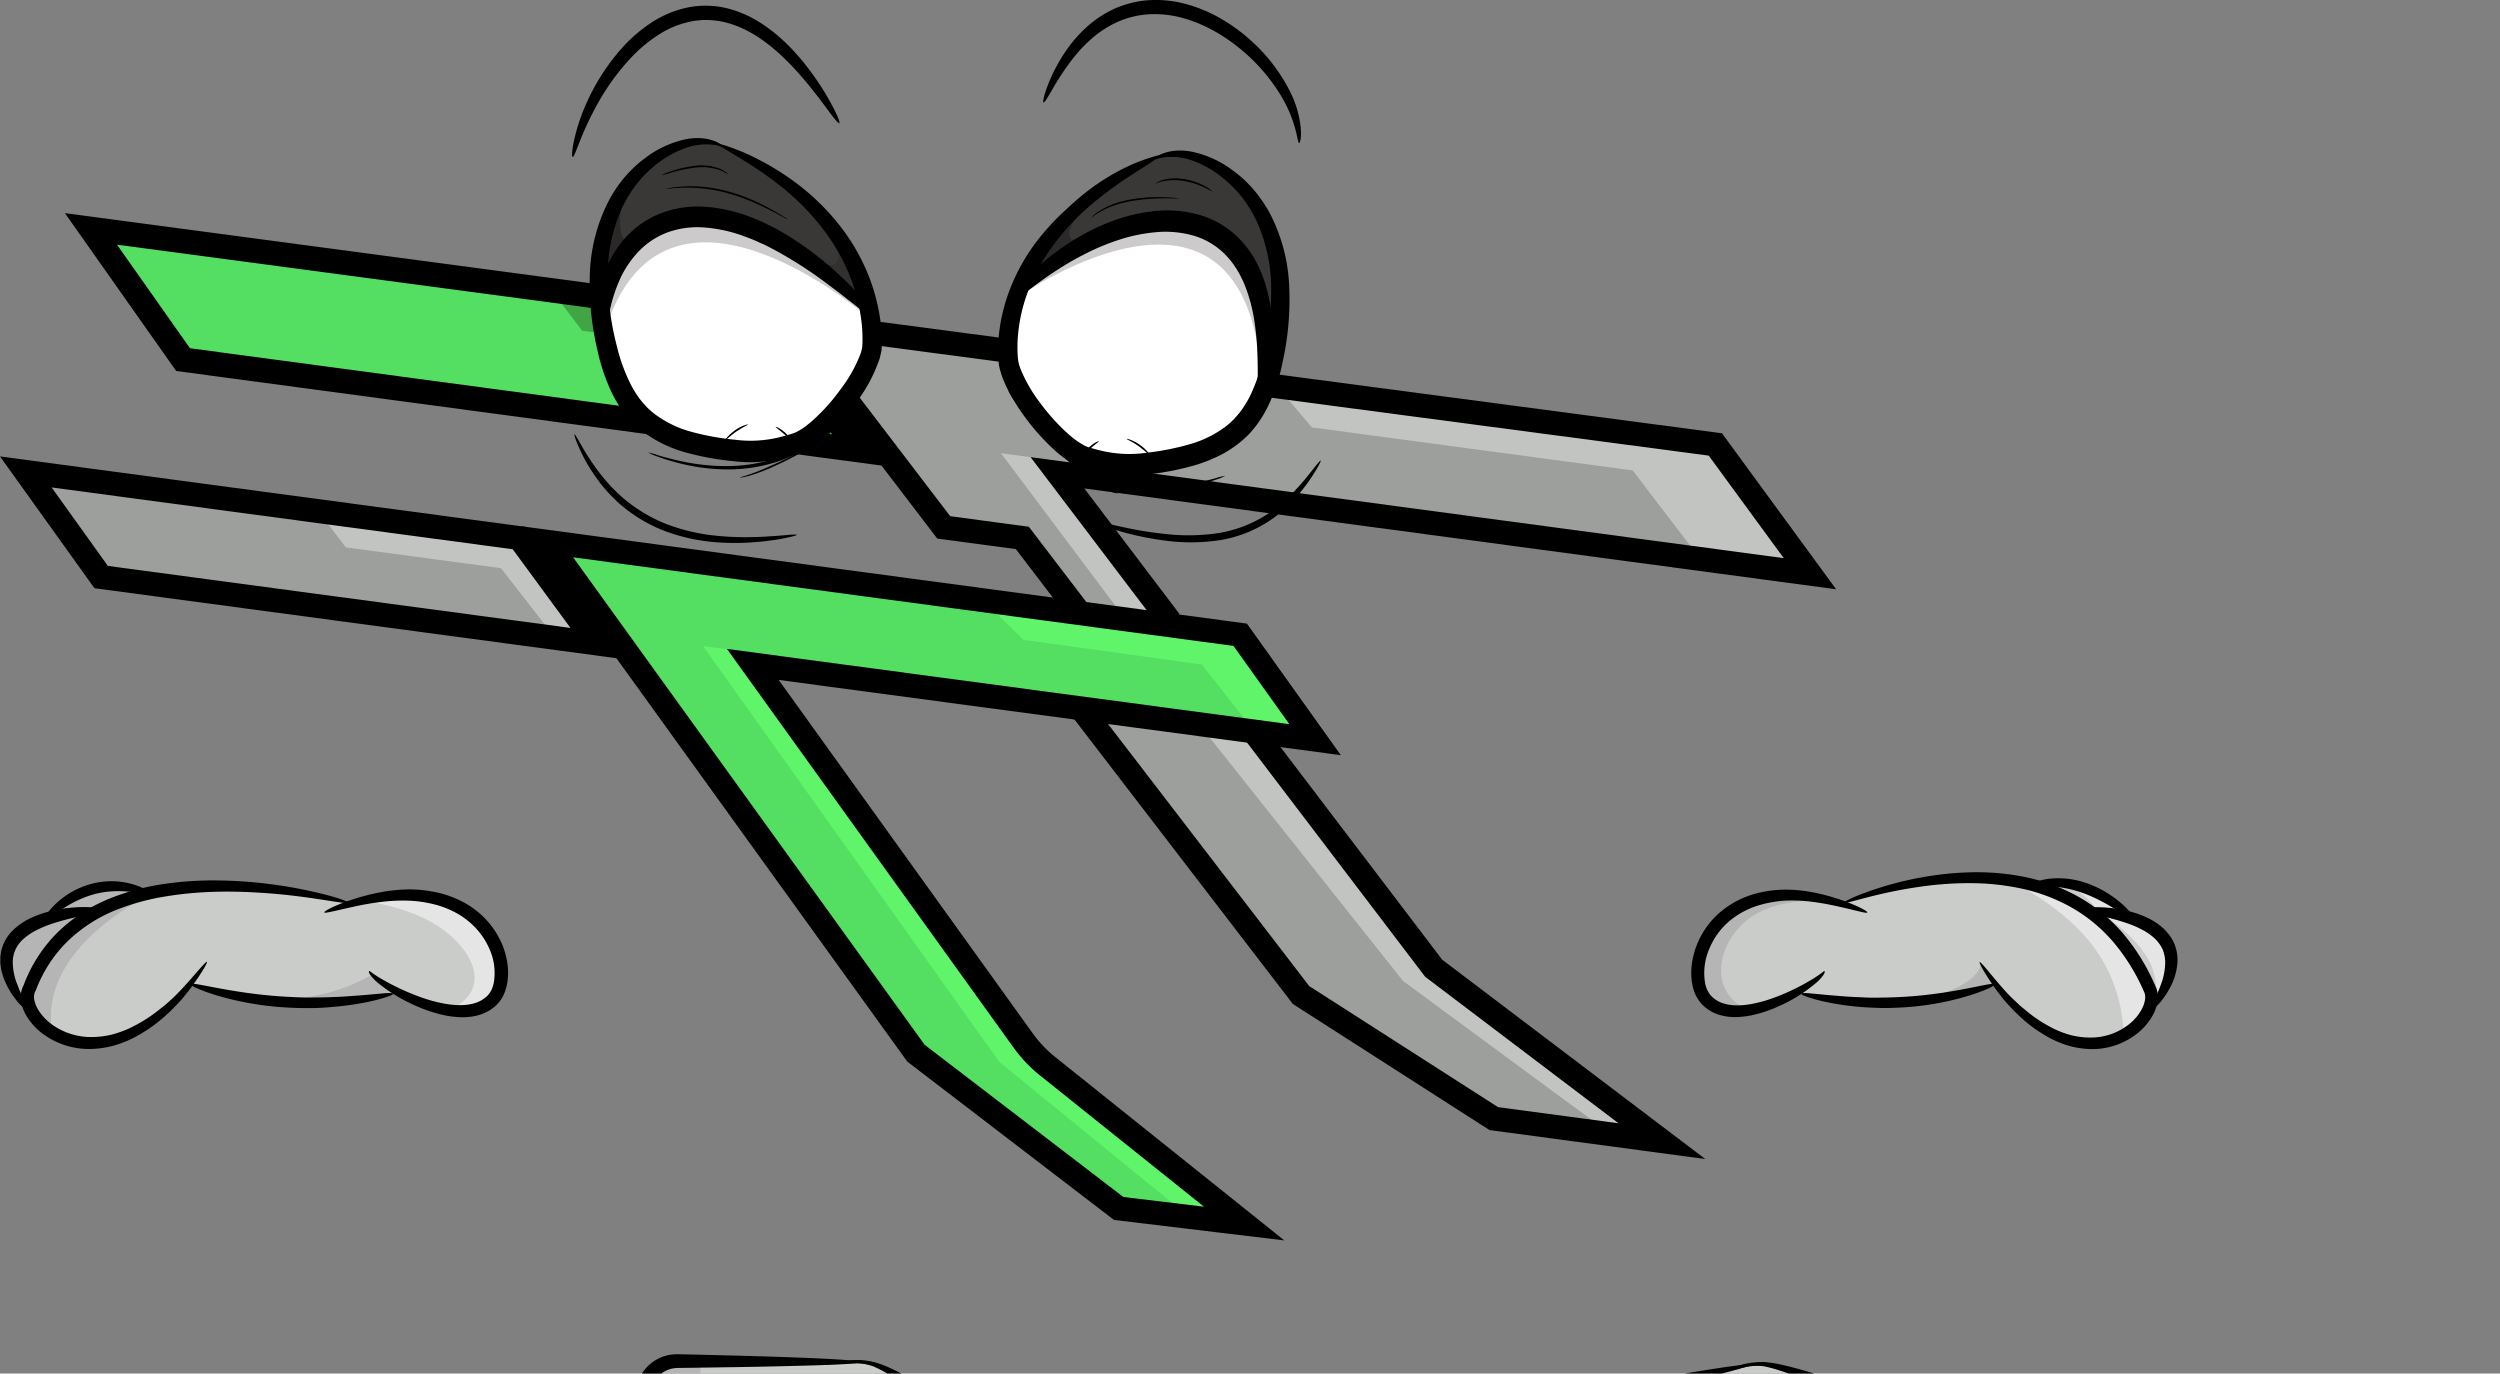 <svg
  xmlns="http://www.w3.org/2000/svg"
  viewBox="0 0 1046.25 574.83"
>
          <rect x="0" y="0" width="1046.25" height="574.83" fill="#808080" stroke="none"/>
          <defs>
            <style>
              #noga-desna {
                animation: mahanje-noge 1s alternate infinite;
                transform-origin: 50% 50%;
              }

              @keyframes mahanje-noge {
                0% {
                  transform: rotate(8deg);
                }

                100% {
                  transform: rotate(-6deg);
                }
              }

              #noga-leva {
                animation: mahanje-noge2 1s alternate infinite;
                transform-origin: 50% 50%;
              }

              @keyframes mahanje-noge2 {
                0% {
                  transform: rotate(-8deg);
                }

                100% {
                  transform: rotate(15deg);
                }
              }

              .cls-1 {
                fill: #caccca;
              }
              .cls-2 {
                fill: #b5b5b5;
              }
              .cls-3 {
                fill: #e5e5e5;
              }
              .cls-4 {
                fill: #9c9f9c;
              }
              .cls-5 {
                fill: #54de62;
              }
              .cls-6 {
                fill: #c2c4c2;
              }
              .cls-7 {
                fill: #60f46a;
              }
              .cls-8 {
                fill: #42a545;
              }
              .cls-10,
              .cls-12,
              .cls-17,
              .cls-9 {
                fill: none;
                stroke-miterlimit: 10;
              }
              .cls-10,
              .cls-9 {
                stroke: #000;
              }
              .cls-9 {
                stroke-width: 10px;
              }
              .cls-10 {
                stroke-width: 10.21px;
              }
              .cls-11 {
                fill: #fff;
              }
              .cls-12 {
                stroke: #fff;
                stroke-width: 3px;
              }
              .cls-13 {
                fill: #3a3737;
              }
              .cls-14 {
                fill: #cccaca;
              }
              .cls-15 {
                fill: #333030;
              }
              .cls-16 {
                fill: #2b2828;
              }
              .cls-17 {
                stroke: #3a3737;
              }
              .cls-18 {
                fill: #2b2929;
              }
            </style>
          </defs>
          <g id="ruka_levo" data-name="ruka levo">
            <polygon
              class="cls-1"
              points="208.71 410.87 205.71 419.87 194.71 423.87 176.71 418.87 165.71 414.87 162.71 416.87 154.71 416.87 142.71 418.87 125.71 419.87 99.71 416.87 82.71 412.87 79.71 411.87 71.71 420.87 59.71 429.87 45.71 435.87 33.71 435.87 17.71 429.87 10.71 418.87 6.71 414.87 2.71 400.87 7.71 389.87 18.71 383.87 23.71 381.87 26.71 377.87 37.71 371.87 49.71 370.87 61.71 373.87 79.71 370.87 96.71 370.87 117.71 372.87 133.71 374.87 142.71 376.87 146.71 378.87 157.71 375.87 171.71 374.87 189.71 378.87 205.71 390.87 208.71 410.87"
            />
            <path
              class="cls-2"
              d="M304.55,547.81a74.28,74.28,0,0,1-40,10c-15-.65,29,1,29,1l14-2,7-1Z"
              transform="translate(-148.84 -139.94)"
            />
            <path
              class="cls-3"
              d="M301.58,517.16s17.6,1.74,31,10.65,22.5,25,6,34c1,1,15,0,15,0l6-12L355.18,535l-13.63-17.19-24-2.79Z"
              transform="translate(-148.84 -139.94)"
            />
            <polygon
              class="cls-2"
              points="56.71 374.87 43.71 380.87 22.7 382.64 27.71 376.87 40.71 370.87 52.71 370.87 56.71 374.87"
            />
            <path
              class="cls-2"
              d="M181.55,525.81s-21,24-22,29-8-7-8-7l2-16,14-6,14-4.07Z"
              transform="translate(-148.84 -139.94)"
            />
            <path
              class="cls-2"
              d="M205.55,517.81s-40,21-35,53c-.16-.11-10-12-10-12l4-12.28,9-14.72,9-6,16-9Z"
              transform="translate(-148.84 -139.94)"
            />
            <path
              d="M303.31,546.32c-.09,0-.12.19-.06.52a3.86,3.86,0,0,0,.61,1.2,20.48,20.48,0,0,0,3.43,3.48,68.47,68.47,0,0,0,15.14,9.16,62.37,62.37,0,0,0,11.73,4,39.64,39.64,0,0,0,7,.94,25.16,25.16,0,0,0,7.78-.79,17.82,17.82,0,0,0,7.55-4.18,14.52,14.52,0,0,0,2.84-3.8,19.08,19.08,0,0,0,1.55-4.32,25.49,25.49,0,0,0,.35-9,32.59,32.59,0,0,0-2.39-8.71A35.4,35.4,0,0,0,348.12,521a36.54,36.54,0,0,0-7.09-4.37,42.75,42.75,0,0,0-7.42-2.74,54.21,54.21,0,0,0-14.27-1.73,68.87,68.87,0,0,0-12.28,1.39,91.49,91.49,0,0,0-9.74,2.52c-2.81.88-5.19,1.77-7.1,2.56-3.84,1.59-5.81,2.81-5.67,3.16s2.36-.14,6.34-1.06c2-.47,4.41-1,7.23-1.61s6-1.18,9.59-1.63a72.41,72.41,0,0,1,11.58-.64,52.11,52.11,0,0,1,12.9,2,39.32,39.32,0,0,1,6.46,2.57,32,32,0,0,1,6,3.87,30.72,30.72,0,0,1,9,11.73,24.38,24.38,0,0,1,1.83,14.23,13.94,13.94,0,0,1-1,3.06,9.44,9.44,0,0,1-1.68,2.37,12.75,12.75,0,0,1-5.28,3.08c-4,1.21-8.44.92-12.45.25a64.91,64.91,0,0,1-11.13-3.1,98.91,98.91,0,0,1-15.38-7.26c-1.73-1-3-1.87-3.88-2.47-.43-.3-.71-.54-.93-.7S303.4,546.3,303.31,546.32Z"
              transform="translate(-148.84 -139.94)"
            />
            <path
              d="M294.85,517.81c.1-.37-3.22-1.71-9.44-3.36a190.11,190.11,0,0,0-26.81-4.9,184.41,184.41,0,0,0-18.86-1.15A142.36,142.36,0,0,0,218,509.81a99,99,0,0,0-23.48,6.26,67.06,67.06,0,0,0-22,14.5,61.3,61.3,0,0,0-13.85,21.83l.2-.42a10.76,10.76,0,0,0-1.2,7,17,17,0,0,0,2.13,5.89,26.22,26.22,0,0,0,7.78,8.31,32.55,32.55,0,0,0,19.72,5.74,40.16,40.16,0,0,0,9.34-1.45,46.43,46.43,0,0,0,8.15-3.22,62.51,62.51,0,0,0,12.66-8.67l2.5-2.28c.8-.76,1.53-1.54,2.26-2.28a55.66,55.66,0,0,0,3.91-4.34c2.29-2.82,4.08-5.33,5.49-7.41,2.81-4.17,4.08-6.61,3.81-6.8s-2.1,1.86-5.35,5.62c-1.64,1.87-3.64,4.17-6.07,6.72-1.21,1.28-2.53,2.58-4,3.9-.75.66-1.49,1.37-2.3,2l-2.51,2a63,63,0,0,1-12.21,7.58,44.27,44.27,0,0,1-7.47,2.65,36.1,36.1,0,0,1-8.24,1,28,28,0,0,1-16.6-5.19,21.33,21.33,0,0,1-6.1-6.67,11.81,11.81,0,0,1-1.43-4,5.36,5.36,0,0,1,.54-3.41l.12-.2.09-.23a56.94,56.94,0,0,1,12.68-19.83,63,63,0,0,1,20.17-13.37A97.63,97.63,0,0,1,218.78,515c14.63-2.38,28.19-2.13,39.47-1.42s20.42,2.12,26.71,3.08S294.74,518.19,294.85,517.81Z"
              transform="translate(-148.84 -139.94)"
            />
            <path
              d="M191.55,520.81c0-.77-4.09-1.53-10.74-1.17a58.33,58.33,0,0,0-11.63,1.83,42.53,42.53,0,0,0-6.73,2.34,28.21,28.21,0,0,0-6.76,4.15,18.46,18.46,0,0,0-5.18,6.55,11.25,11.25,0,0,0-.73,1.93l-.32,1c-.09.32-.12.66-.19,1-.1.66-.22,1.3-.28,1.94l0,1.89c0,.31,0,.62,0,.92l.12.89.26,1.72c.24,1.11.59,2.13.87,3.14a31.06,31.06,0,0,0,2.41,5.13c.44.73.8,1.45,1.26,2.07l1.27,1.73c.4.53.76,1,1.14,1.46s.75.79,1.08,1.13c1.33,1.33,2.2,1.94,2.51,1.71s.05-1.28-.69-2.94c-.18-.42-.39-.87-.63-1.36s-.44-1.05-.7-1.62l-.83-1.83c-.31-.64-.52-1.36-.81-2.07a25.17,25.17,0,0,1-2.07-10.07l.09-1.37c.07-.45.19-.89.28-1.34,0-.22.08-.46.15-.67l.26-.65a6.91,6.91,0,0,1,.54-1.29,14.08,14.08,0,0,1,3.81-4.62,25.18,25.18,0,0,1,5.49-3.46,46,46,0,0,1,5.87-2.38,98.88,98.88,0,0,1,10.67-2.85C187.58,522.26,191.55,521.6,191.55,520.81Z"
              transform="translate(-148.84 -139.94)"
            />
            <path
              d="M313.46,555.81c-.07-.3-1.31-.36-3.48-.21l-9.14.81c-3.85.29-8.42.69-13.5.83-2.54.13-5.2.11-8,.16s-5.62-.06-8.54-.23c-23.45-.95-41.89-6.69-42.29-5.36-.18.55,4.21,2.68,11.76,4.92a129,129,0,0,0,30.32,4.94c3,.17,5.95.14,8.78.14s5.58-.18,8.17-.43a126.25,126.25,0,0,0,13.7-1.82,79.59,79.59,0,0,0,9-2.24C312.4,556.63,313.52,556.11,313.46,555.81Z"
              transform="translate(-148.84 -139.94)"
            />
            <path
              d="M211.55,513.81c.21-.52-2.13-2.23-6.6-3.65a32.08,32.08,0,0,0-8.12-1.4,32.93,32.93,0,0,0-10.14,1.18,34.85,34.85,0,0,0-15.64,9.36c-3.22,3.38-4.42,6.1-3.92,6.45s2.52-1.51,6-4.06a46.19,46.19,0,0,1,14.74-7.42,38.9,38.9,0,0,1,8.9-1.36,47.65,47.65,0,0,1,7.48.36C208.57,513.81,211.31,514.43,211.55,513.81Z"
              transform="translate(-148.84 -139.94)"
            />
            <polygon
              class="cls-1"
              points="711.61 410.87 714.48 419.87 725.01 423.87 742.23 418.87 752.75 414.87 755.62 416.87 763.28 416.87 774.76 418.87 791.02 419.87 815.9 416.87 832.16 412.87 835.03 411.87 842.69 420.87 854.17 429.87 867.56 435.87 879.04 435.87 894.35 429.87 901.05 418.87 904.87 414.87 908.7 400.87 903.92 389.87 893.39 383.87 888.61 381.87 885.74 377.87 875.22 371.87 863.73 370.87 851.71 370.87 835.71 367.87 813.71 368.87 795.71 370.87 783.37 374.87 774.76 376.87 770.93 378.87 760.41 375.87 747.01 374.87 729.79 378.87 714.48 390.87 711.61 410.87"
            />
            <path
              class="cls-2"
              d="M977.55,542.81c1,5-10,15-38,17-14.35,1,26-3,26-3l12.16-4,6.7-1Z"
              transform="translate(-148.84 -139.94)"
            />
            <path
              class="cls-2"
              d="M914,517.16s-19.66-2.26-32.45,6.65-18.71,29-2.92,38c-1,1-14.35,0-14.35,0l-5.74-12L862.72,535l13-17.19L898.68,515Z"
              transform="translate(-148.84 -139.94)"
            />
            <path
              class="cls-3"
              d="M1025.6,519.47l2,2.34,10.86.77-4.79-5.77-12.44-6h-5.63l3.12,2.23A37.08,37.08,0,0,1,1025.6,519.47Z"
              transform="translate(-148.84 -139.94)"
            />
            <path
              class="cls-3"
              d="M1030.55,523.81s11,7,17,17c3.84,6.4,3.57,12.79,4,15,1,5,6-8,6-8l-1.91-16-13.4-6-13.39-4.07Z"
              transform="translate(-148.84 -139.94)"
            />
            <path
              class="cls-3"
              d="M992.55,509.81s16.27,8.23,28,21a64.24,64.24,0,0,1,17,43c.15-.11,11.38-15,11.38-15l-3.88-12.28-8.56-14.72-8.61-6-15.31-9Z"
              transform="translate(-148.84 -139.94)"
            />
            <path
              d="M912.34,546.32c-.2,0-.49.33-1.31.93s-2,1.46-3.71,2.47A91,91,0,0,1,892.56,557a59.63,59.63,0,0,1-10.73,3.12c-3.86.68-8.15.94-12-.33a12,12,0,0,1-4.94-3.15,11,11,0,0,1-2.49-5.41,25.47,25.47,0,0,1,1.66-13.93,30.91,30.91,0,0,1,8.32-11.72A34.87,34.87,0,0,1,884.28,519a48.14,48.14,0,0,1,12.42-2.17,64.6,64.6,0,0,1,11.19.61c3.45.44,6.56,1.06,9.28,1.65s5.07,1.15,7,1.62c3.84.94,6,1.47,6.13,1.11s-1.75-1.56-5.44-3.14c-1.85-.8-4.15-1.69-6.87-2.58a85.4,85.4,0,0,0-9.43-2.51,61.92,61.92,0,0,0-11.93-1.34,49.57,49.57,0,0,0-13.85,1.89,38.73,38.73,0,0,0-13.86,7.38A35.27,35.27,0,0,0,859,535.28a33.34,33.34,0,0,0-2.16,8.45,26.35,26.35,0,0,0,.33,8.63,16.09,16.09,0,0,0,4,7.95,16.86,16.86,0,0,0,7.2,4.35,23,23,0,0,0,7.59.91,36.05,36.05,0,0,0,6.85-.93,57.08,57.08,0,0,0,11.34-4,64,64,0,0,0,14.5-9.17,18.93,18.93,0,0,0,3.25-3.45,4.08,4.08,0,0,0,.57-1.17C912.47,546.5,912.43,546.35,912.34,546.32Z"
              transform="translate(-148.84 -139.94)"
            />
            <path
              d="M920.44,517.81c.15.35,3.45-.65,9.47-2.21a199.32,199.32,0,0,1,25.72-5,144.35,144.35,0,0,1,17.94-1.06,103.09,103.09,0,0,1,20.34,2.07,75,75,0,0,1,21,7.63,66.17,66.17,0,0,1,18.41,15,83.81,83.81,0,0,1,12.55,20.21l.07.16.06.1a5.56,5.56,0,0,1,.55,3.42,12.33,12.33,0,0,1-1.3,4,20.36,20.36,0,0,1-5.73,6.7,25.6,25.6,0,0,1-16,5.32,32.81,32.81,0,0,1-8-1,40,40,0,0,1-7.21-2.71,59,59,0,0,1-11.7-7.66l-2.4-2-2.18-2.06c-1.45-1.31-2.69-2.62-3.85-3.89-2.3-2.54-4.2-4.82-5.75-6.68-3.09-3.72-4.81-5.76-5.09-5.57s.91,2.58,3.56,6.7c1.33,2.05,3,4.53,5.18,7.32a52.91,52.91,0,0,0,3.7,4.33l2.13,2.27,2.39,2.27a59.24,59.24,0,0,0,12.12,8.74,43.82,43.82,0,0,0,7.89,3.29,36.85,36.85,0,0,0,9.13,1.47,30.18,30.18,0,0,0,19.13-6,25.41,25.41,0,0,0,7.31-8.34,17.55,17.55,0,0,0,1.92-5.76,10.87,10.87,0,0,0-1.16-6.75l.13.26a86.72,86.72,0,0,0-13.33-21.66,70.19,70.19,0,0,0-20-16.16,78.34,78.34,0,0,0-22.54-7.86A102,102,0,0,0,973.54,505a131.33,131.33,0,0,0-18.46,1.77,142,142,0,0,0-25.82,6.81C923.36,515.76,920.29,517.46,920.44,517.81Z"
              transform="translate(-148.84 -139.94)"
            />
            <path
              d="M1019.27,520.81c0,.78,3.88,1.42,9.94,2.77a88.08,88.08,0,0,1,10.36,2.92,41.39,41.39,0,0,1,5.64,2.46,23.67,23.67,0,0,1,5.18,3.55,15.38,15.38,0,0,1,3.48,4.7,15,15,0,0,1,1.11,5.33,26.71,26.71,0,0,1-2,9.92c-.47,1.44-1.07,2.7-1.54,3.84s-.9,2.12-1.25,2.93c-.68,1.64-.92,2.67-.61,2.89s1.15-.39,2.42-1.72a19.35,19.35,0,0,0,2.12-2.57,29.32,29.32,0,0,0,2.41-3.74,25.8,25.8,0,0,0,3.58-11.46,18.75,18.75,0,0,0-1.21-7.52,19.33,19.33,0,0,0-4.73-6.66,26,26,0,0,0-6.47-4.32,39.5,39.5,0,0,0-6.54-2.48,55.06,55.06,0,0,0-11.35-1.93C1023.27,519.31,1019.27,520.06,1019.27,520.81Z"
              transform="translate(-148.84 -139.94)"
            />
            <path
              d="M902.63,555.81c-.06.3,1,.81,3,1.49a73,73,0,0,0,8.63,2.22,115.86,115.86,0,0,0,13.12,1.82c2.49.24,5.11.31,7.83.42s5.54,0,8.42-.14a118.4,118.4,0,0,0,29-4.94c7.21-2.23,11.39-4.33,11.2-4.87-.41-1.3-18,4.45-40.44,5.41-2.8.17-5.53.17-8.17.23s-5.2,0-7.62-.16c-4.87-.15-9.24-.55-12.92-.85l-8.75-.82C903.89,555.46,902.7,555.51,902.63,555.81Z"
              transform="translate(-148.84 -139.94)"
            />
            <path
              d="M999.05,510.31c.15.64,2.87.39,7.09.55a49,49,0,0,1,15.88,3.35,73.46,73.46,0,0,1,14.46,7.88c3.55,2.41,5.69,4.06,6.15,3.66s-1-2.89-4.17-6.06a44.86,44.86,0,0,0-14.84-9.58,35.69,35.69,0,0,0-17.64-2.36C1001.43,508.41,998.9,509.78,999.05,510.31Z"
              transform="translate(-148.84 -139.94)"
            />
          </g>
          <g id="noge">
            <g id="noga-desna">
              <path
                class="cls-1"
                d="M880.8,711.06a49.59,49.59,0,0,1,5.3-.43c15.32.19,130.87,46.63,137.13,67.26,19.16,63.11-158.85,52.57-167.57,51.77-.24,0-.47,0-.7,0-5.68-.23-86.77,19.92-59.57-93.4a14.12,14.12,0,0,1,11.15-10.31Z"
                transform="translate(-148.84 -139.94)"
              />
              <path
                d="M884.48,710.7s-7.1.69-9.13,1.45"
                transform="translate(-148.84 -139.94)"
              />
              <path
                class="cls-3"
                d="M881.62,710.69c28.88,4,79.75,41.18,119.19,65.95,9.12,5.72,10.45,32.64,10.45,32.64l11.61-13.82,1.31-17.68-7-7.2-32.17-18.9-57.89-27.39L887.62,710.9Z"
                transform="translate(-148.84 -139.94)"
              />
              <path
                class="cls-2"
                d="M816.15,725.44s8,48.13,16.67,64.6,50.79,40.77,50.79,40.77H853.49l-21,1.49-27.18-10.41-14.52-25.49-.88-24.13,1.18-22.52,6.11-17.7,12.3-6.26Z"
                transform="translate(-148.84 -139.94)"
              />
              <path
                d="M880.91,711.22c-.12-.59-8.31.47-23,2.88-7.36,1.21-16.35,2.76-26.77,4.6l-16.69,3-4.49.82-2.29.41c-.79.15-1.48.26-2.46.48a17.52,17.52,0,0,0-9.74,6.17,15.78,15.78,0,0,0-2.84,5.51c-.17.55-.25.93-.35,1.36l-.3,1.27c-.19.85-.39,1.71-.59,2.57-.4,1.72-.81,3.45-1.21,5.21s-.68,3.58-1,5.39-.72,3.64-1,5.52-.5,3.76-.76,5.68c-.11.95-.28,1.91-.36,2.88s-.15,2-.22,2.94-.15,2-.23,3-.17,2-.16,3c0,2-.06,4-.09,6.11s.21,4.15.32,6.25a28.43,28.43,0,0,0,.32,3.16c.14,1.06.28,2.12.43,3.19a25.81,25.81,0,0,0,.59,3.21c.23,1.07.47,2.14.71,3.22a13.2,13.2,0,0,0,.43,1.61l.51,1.6c.36,1.07.65,2.16,1.07,3.22l1.35,3.16c.24.52.44,1.07.72,1.58l.85,1.53a41,41,0,0,0,8.8,11.24,43.31,43.31,0,0,0,12.38,7.85,56.26,56.26,0,0,0,14.23,3.73,78.65,78.65,0,0,0,14.71.5c2.46-.11,4.91-.36,7.32-.63l3.45-.39.23,0h.09c0,.34,0-.92.09-1.52.07-1.55-.1,3.6,0,1.52h.23l.37,0,1.88.15c9.71.63,19.49.93,29.47,1s20.08,0,30.32-.46,20.35-1.15,30.31-2.26a266.72,266.72,0,0,0,29.3-4.79,129.17,129.17,0,0,0,27.63-9.18,58.89,58.89,0,0,0,12.38-7.81,33.72,33.72,0,0,0,9.31-11.79,27.91,27.91,0,0,0,2.36-14.75l-.08-.91-.15-.88-.32-1.77c-.22-1.17-.58-2.29-.87-3.43a9.55,9.55,0,0,0-.35-1,10,10,0,0,0-.44-1l-.5-.94c-.17-.3-.36-.57-.54-.85a24.2,24.2,0,0,0-2.29-2.93,46,46,0,0,0-5-4.61c-1.68-1.39-3.39-2.65-5.1-3.85-3.43-2.4-6.88-4.56-10.31-6.58a393,393,0,0,0-39.3-19.66c-24.53-10.74-44.94-18-59.33-22.22-3.61-1-6.84-1.88-9.68-2.49a40.32,40.32,0,0,0-7.37-1.07,14.83,14.83,0,0,0-2.69.27c-.75.12-1.37.25-1.87.37-1,.24-1.49.48-1.46.63s.54.2,1.55.25l1.87.06a18.33,18.33,0,0,1,2.47.16,51.83,51.83,0,0,1,6.84,1.81c2.71.85,5.81,1.94,9.29,3.21,13.9,5.13,33.86,13.22,57.83,24.57a423.16,423.16,0,0,1,38.15,20.25c3.28,2,6.55,4.15,9.71,6.45,1.58,1.15,3.14,2.34,4.61,3.59a39,39,0,0,1,4.07,3.92,10.71,10.71,0,0,1,2.42,3.89c.21.92.49,1.84.66,2.76l.22,1.39.11.69,0,.69a20.21,20.21,0,0,1-1.82,10.67,26,26,0,0,1-7.28,8.9,50.93,50.93,0,0,1-10.78,6.62A122.79,122.79,0,0,1,975,819.45,266,266,0,0,1,946.58,824c-9.72,1.06-19.65,1.75-29.72,2.17s-20.06.57-29.89.5-19.55-.34-29-.9l-1.7-.12-.52,0-.59,0-.77,0c-.27,0-.53,0-.66,0l-1.9.23-1.75.21c-2.3.28-4.56.52-6.8.64a71.32,71.32,0,0,1-13.19-.33,49.26,49.26,0,0,1-12.2-3.05A35.56,35.56,0,0,1,807.74,817a33.31,33.31,0,0,1-7.3-9.11l-.73-1.26c-.25-.42-.41-.89-.62-1.33q-.62-1.33-1.2-2.67c-.37-.9-.64-1.86-1-2.78l-.47-1.39a9.76,9.76,0,0,1-.41-1.4c-.23-1-.45-1.91-.67-2.86a23.15,23.15,0,0,1-.58-2.87c-.15-1-.29-1.93-.44-2.89a27.8,27.8,0,0,1-.35-2.89c-.12-1.94-.3-3.86-.39-5.77s0-3.85,0-5.74c0-1,0-1.9.1-2.84s.1-1.89.15-2.82.11-1.87.16-2.8.19-1.85.28-2.77c.21-1.84.41-3.67.61-5.47s.55-3.59.82-5.35.54-3.52.85-5.25.71-3.42,1.05-5.11c.17-.84.34-1.68.52-2.52l.25-1.24c.08-.41.17-.87.25-1.14a9.89,9.89,0,0,1,1.66-3.46,11.54,11.54,0,0,1,6.31-4.25c.56-.16,1.42-.33,2.16-.49l2.28-.5,4.46-1,16.56-3.65c10.34-2.3,19.23-4.33,26.48-6C873.06,714,881,711.8,880.91,711.22Z"
                transform="translate(-148.84 -139.94)"
              />
              <path
                d="M873.61,712.89c.13.41,3.57-.5,7.84-1.15,2.13-.33,4.07-.5,5.49-.62s2.3-.15,2.33-.34-.85-.52-2.32-.67a24.07,24.07,0,0,0-5.72.22C876.79,711,873.48,712.55,873.61,712.89Z"
                transform="translate(-148.84 -139.94)"
              />
            </g>
            <g id="noga-leva">
              <path
                class="cls-1"
                d="M508.43,709.79a47.18,47.18,0,0,1,5.29.66c15,3.4,118.75,74.82,120.62,97.14,5.7,68.3-166.82,20.41-175.21,17.77l-.68-.2c-5.52-1.41-89.29,2.2-39.07-107.58a14.22,14.22,0,0,1,13.09-8.17Z"
                transform="translate(-148.84 -139.94)"
              />
              <path
                d="M512.11,710.18s-7.11-.77-9.26-.42"
                transform="translate(-148.84 -139.94)"
              />
              <path
                class="cls-3"
                d="M513.2,710.21c11.51,5,62,47.95,105.88,89.64,7.52,7.14-11.79,38.09-11.79,38.09l23.35-12.5,4.65-17.76-4.78-8.74-25-25.73L557.9,737.35l-37.27-24Z"
                transform="translate(-148.84 -139.94)"
              />
              <path
                class="cls-2"
                d="M442,710.94s-1,50,4.09,68.63,49.32,54.84,49.32,54.84l-38.64-8.34-20.89-2.86-24.52-16.28-9-29,4.15-24.76,5.83-22.7L422,713.72l13.37-3.82Z"
                transform="translate(-148.84 -139.94)"
              />
              <path
                d="M508.5,710c0-.61-8.35-1.23-23.45-1.83-7.55-.31-16.79-.6-27.52-.89l-17.18-.43-4.63-.1c-1.6,0-3-.15-5.07,0a17.34,17.34,0,0,0-10.67,4.9,16.58,16.58,0,0,0-2,2.39c-.3.43-.57.88-.84,1.34l-.37.7c-.13.24-.24.47-.32.66-.72,1.59-1.44,3.21-2.18,4.84l-2.22,5q-1,2.55-2,5.16A173.26,173.26,0,0,0,402.73,754q-.66,3-1.32,6c-.41,2-.65,4.15-1,6.25l-.23,1.58c-.06.53-.09,1.07-.13,1.61l-.25,3.25a63.26,63.26,0,0,0-.11,6.62l0,1.68.16,1.69.33,3.4c.1,1.14.4,2.28.59,3.42l.34,1.72.17.86.25.85c.35,1.13.69,2.26,1,3.4a13.25,13.25,0,0,0,.63,1.69l.7,1.66.71,1.68c.28.54.58,1.07.88,1.6l.89,1.61a12,12,0,0,0,1,1.57c.71,1,1.43,2,2.14,3L412,812a45.78,45.78,0,0,0,5.59,5,53.91,53.91,0,0,0,13.14,7.21,76.47,76.47,0,0,0,14.48,3.89c2.46.4,4.95.74,7.42,1l3.64.33,1.19.13c.1-.39.34-1.31.52-1.93-1,3.84-.22,1.08-.42,1.94l.15.05.32.09.94.29c9.53,2.74,19.14,5.11,29,7.34s19.92,4.23,30.17,6,20.44,3.13,30.56,4.08a256.33,256.33,0,0,0,30.1,1.24c9.93-.25,19.79-1.16,29.34-3.72a57,57,0,0,0,13.82-5.57,39.61,39.61,0,0,0,6.22-4.4,35.29,35.29,0,0,0,2.73-2.74c.42-.49.86-1,1.26-1.47l1.14-1.58a30,30,0,0,0,5-14.2c.17-1.22.13-2.43.19-3.63s-.1-2.38-.15-3.56a10.59,10.59,0,0,0-.13-1.07,8.72,8.72,0,0,0-.22-1.11,15.83,15.83,0,0,0-.62-2,24.31,24.31,0,0,0-1.6-3.4,63,63,0,0,0-8-10.66c-2.85-3.14-5.77-6.06-8.71-8.83a390,390,0,0,0-34.46-28.25c-21.86-16.1-40.44-27.82-53.75-35.16-3.34-1.82-6.35-3.38-9-4.61a40.78,40.78,0,0,0-7.06-2.67,14.5,14.5,0,0,0-2.74-.31c-.76,0-1.41,0-1.92,0-1,0-1.59.18-1.59.33s.5.31,1.49.57l1.84.45a16.58,16.58,0,0,1,2.41.69,52.64,52.64,0,0,1,6.37,3.29c2.48,1.44,5.31,3.21,8.47,5.23,12.62,8.15,30.56,20.59,51.73,37.17A416.49,416.49,0,0,1,614,785.93c2.79,2.73,5.53,5.58,8.14,8.57a56.46,56.46,0,0,1,6.86,9.38,11.26,11.26,0,0,1,1.53,4.43c0,1,.1,1.94.08,2.9s0,1.93-.18,2.86a23,23,0,0,1-.48,2.78l-.32,1.37-.46,1.32-.22.66c-.09.22-.2.42-.29.63l-.58,1.27c-.22.41-.48.8-.71,1.2a8.17,8.17,0,0,1-.76,1.18l-.83,1.13c-.3.37-.63.71-1,1.07a24.61,24.61,0,0,1-2.06,2,32.34,32.34,0,0,1-4.93,3.4,49.42,49.42,0,0,1-11.89,4.62,118.13,118.13,0,0,1-27.33,3.22,256.69,256.69,0,0,1-29.09-1.33c-9.86-1-19.86-2.35-29.93-4.05s-20-3.66-29.73-5.82-19.32-4.48-28.48-7.07l-.8-.23-.55-.16a5,5,0,0,0-.64-.16,20.75,20.75,0,0,0-2.41-.31l-3.57-.3c-2.33-.2-4.59-.5-6.84-.84a67.52,67.52,0,0,1-12.87-3.34c-8.12-3-15.13-8-19.54-14.67A43.53,43.53,0,0,1,407.45,779a56.42,56.42,0,0,1,0-6c.05-1,.11-2,.17-3,0-.49.05-1,.09-1.48l.19-1.47c.28-1.95.47-3.9.81-5.83s.76-3.82,1.14-5.71a169.4,169.4,0,0,1,6.48-21.53l1.87-5.06q1-2.46,2-4.88c.67-1.61,1.33-3.21,2-4.78.09-.22.16-.37.23-.51l.22-.45c.16-.28.32-.58.5-.85a11.07,11.07,0,0,1,8.06-4.93c1.13-.14,2.91-.09,4.43-.13l4.63-.06,17.19-.25c10.73-.18,20-.39,27.53-.61C500.14,711.12,508.5,710.58,508.5,710Z"
                transform="translate(-148.84 -139.94)"
              />
              <path
                d="M501,710.15c.05.43,3.61.22,7.93.45,2.16.11,4.11.34,5.52.52s2.28.33,2.36.15-.72-.7-2.13-1.15a23.08,23.08,0,0,0-5.67-1C504.5,708.91,500.93,709.79,501,710.15Z"
                transform="translate(-148.84 -139.94)"
              />
            </g>
          </g>
          <g id="telo">
            <polygon
              class="cls-4"
              points="716.29 184.75 755.89 238.84 440.97 196.61 606.73 415.18 693.94 476.32 623.58 466.88 540.65 411.36 426.23 263.17 459.7 267.65 426.27 223.87 393.38 219.46 327.59 133.3 716.29 184.75"
            />
            <polygon
              class="cls-5"
              points="317.61 132.05 357.93 187.19 75.04 149.25 36.49 94.55 317.61 132.05"
            />
            <polygon
              class="cls-5"
              points="517.45 264.4 548.8 308.31 313.49 276.76 430.84 438.34 519.11 510.84 466.62 504.49 381.29 436.34 227.47 225.51 517.45 264.4"
            />
            <polygon
              class="cls-4"
              points="215.77 223.94 9.23 196.25 40.76 240.25 248.16 268.06 215.77 223.94"
            />
            <polygon
              class="cls-6"
              points="715.45 186.56 752.68 239.98 712.05 234.53 683.3 196.88 549 178.87 535.5 162.93 715.45 186.56"
            />
            <polygon
              class="cls-6"
              points="526.99 309.1 607.72 415.31 694.18 476.81 673.37 474.02 587.17 410.54 505.06 307.17 526.99 309.1"
            />
            <polygon
              class="cls-6"
              points="439.72 192.46 489.37 258.65 468.55 255.86 418.91 189.67 439.72 192.46"
            />
            <polygon
              class="cls-7"
              points="524.45 305.42 502.97 278.13 428.3 267.78 410.73 250.63 518.77 265.12 549.2 309.05 524.45 305.42"
            />
            <polyline
              class="cls-7"
              points="512.22 510.46 426.33 440.47 310.06 272.48 297.18 270.75 294.2 270.36 418.17 444.38 493.66 505.96 514.21 510.73"
            />
            <polygon
              class="cls-8"
              points="357.92 185.53 317.58 132.7 230.36 121 243.67 138.43 308.58 147.13 334.97 181.7 357.92 185.53"
            />
            <polygon
              class="cls-6"
              points="253.71 270.43 218.66 223.35 131.44 211.66 144.74 229.08 209.66 237.79 233.75 268.76 253.71 270.43"
            />
            <polyline
              class="cls-9"
              points="523.26 304.31 599.99 405.2 695.51 477.57 625.15 468.14 544.49 416.43 451.8 295.68"
            />
            <polyline
              class="cls-9"
              points="451.49 256.09 427.85 225.12 394.95 220.71 329.16 134.55 717.87 186 757.46 240.1 442.54 197.86 489.61 259.93"
            />
            <polygon
              class="cls-10"
              points="319.19 133.3 359.5 188.44 76.62 150.5 38.06 95.8 319.19 133.3"
            />
            <path
              class="cls-9"
              d="M667.87,405.59l31.34,43.91L463.9,418,577,575.34a55.2,55.2,0,0,0,9.74,10.4L669.52,652,617,645.68l-84.85-65-154.31-214Z"
              transform="translate(-148.84 -139.94)"
            />
            <polygon
              class="cls-9"
              points="217.34 225.19 10.8 197.5 42.33 241.5 249.73 269.31 217.34 225.19"
            />
          </g>
          <g id="lice">
            <path
              class="cls-11"
              d="M511.57,294.49a31.82,31.82,0,0,1,1.34-5.07.43.43,0,0,1-.34-.48c0-.08,0-.16,0-.23a.44.44,0,0,1-.2-.32,10,10,0,0,1,.11-3.4,1.62,1.62,0,0,1,0-.22.31.31,0,0,1,0-.13l-.06-.29a8.1,8.1,0,0,1-.16-3.85.41.41,0,0,1,.19-.25l-7.9-32.5-22.3-28.33-29.83-18.17-8.87-1.84s-39.05-3.52-44.11,54.94c-2.83,32.83,14.15,53.43,27.66,64.54,3,1.17,5.82,2.71,8.71,4.09.4.2.82.36,1.22.54.79.14,1.58.26,2.35.44l.66.17a34.8,34.8,0,0,1,4.54.69.6.6,0,0,1,.54.59l.42.07c7.17,1,14.41,1.32,21.64,1.78a118.39,118.39,0,0,0,27.83-7.59.56.56,0,0,1,.06-.2,21.58,21.58,0,0,1,3.55-5.08c.37-.56.74-1.12,1.1-1.68a.51.51,0,0,1,.92.24c.21-.27.41-.55.63-.82A.5.5,0,0,1,502,312h0c.78-1,1.54-2,2.27-3.08a52,52,0,0,1,3.71-6.49,11.66,11.66,0,0,0-.44-2.06c-.2-.62.79-.84,1-.22.08.25.15.51.21.76a20.13,20.13,0,0,1,.93-1.79.4.4,0,0,1,.41-.23l.27-.38a2.85,2.85,0,0,1,0-.4.36.36,0,0,1,.23-.3l.75-2.29a.45.45,0,0,1,.34-.32c0-.1.05-.2.07-.3A.41.41,0,0,1,511.57,294.49Z"
              transform="translate(-148.84 -139.94)"
            />
            <path
              d="M482.26,363.78c0-.2-1.61-.15-4.42.1l-5.11.41c-2,.1-4.26.3-6.77.36a124.2,124.2,0,0,1-17.54-.52,80.85,80.85,0,0,1-20.7-4.88,64.45,64.45,0,0,1-18.12-10.89,72.82,72.82,0,0,1-6.59-6.54,79.58,79.58,0,0,1-5.05-6.38,107.06,107.06,0,0,1-6.31-10c-1.4-2.45-2.18-3.81-2.39-3.72s.25,1.6,1.34,4.23a69.06,69.06,0,0,0,5.6,10.71,72.24,72.24,0,0,0,4.91,6.8,68.56,68.56,0,0,0,6.67,7A63,63,0,0,0,426.62,362a77.35,77.35,0,0,0,21.54,4.84,103.6,103.6,0,0,0,17.93-.12c2.54-.19,4.82-.54,6.82-.8s3.71-.62,5.1-.92C480.79,364.42,482.3,364,482.26,363.78Z"
              transform="translate(-148.84 -139.94)"
            />
            <path
              class="cls-11"
              d="M573.15,301a33.81,33.81,0,0,0-1.43-5.05.42.42,0,0,0,.33-.49c0-.08,0-.15,0-.23a.41.41,0,0,0,.2-.32,10.27,10.27,0,0,0-.16-3.4c0-.07,0-.14,0-.21a.5.5,0,0,0,0-.13c0-.1,0-.2,0-.3a8.22,8.22,0,0,0,.09-3.85.44.44,0,0,0-.19-.25l7.33-32.63L601.1,225.4l29.51-18.68,8.84-2s39-4.19,45,54.17c3.4,32.77-13.22,53.66-26.53,65-3,1.22-5.77,2.81-8.64,4.24-.4.2-.81.38-1.22.56-.78.15-1.56.29-2.33.49l-.67.18a33.32,33.32,0,0,0-4.52.76.6.6,0,0,0-.53.6l-.42.08C632.5,332,625.25,332.38,618,333a118.57,118.57,0,0,1-28-7.1.56.56,0,0,0-.06-.2,21.44,21.44,0,0,0-3.65-5c-.38-.55-.76-1.1-1.12-1.66a.51.51,0,0,0-.91.25c-.22-.26-.43-.54-.65-.8a.49.49,0,0,0-.65-.12h0c-.8-1-1.58-2-2.33-3a53.29,53.29,0,0,0-3.81-6.43,11,11,0,0,1,.4-2.07c.18-.62-.8-.82-1-.2-.08.26-.13.51-.19.77a20.14,20.14,0,0,0-1-1.78.42.42,0,0,0-.42-.22l-.27-.37c0-.14,0-.27-.05-.4a.38.38,0,0,0-.24-.3l-.79-2.27a.42.42,0,0,0-.35-.32c0-.1,0-.2-.07-.3A.41.41,0,0,0,573.15,301Z"
              transform="translate(-148.84 -139.94)"
            />
            <path
              d="M605.43,357.84c-.12.35,5.57,2.72,15.2,5.28a127.94,127.94,0,0,0,17.24,3.24,80.47,80.47,0,0,0,21.61-.38,53.06,53.06,0,0,0,20.26-7.85,51.87,51.87,0,0,0,7.45-5.89,63.73,63.73,0,0,0,5.63-6,75.75,75.75,0,0,0,6.83-9.65c1.43-2.39,2.07-3.8,1.91-3.9s-1.17,1.06-2.89,3.23-4.15,5.31-7.48,8.89a74.1,74.1,0,0,1-5.7,5.55,53.82,53.82,0,0,1-7.27,5.4A53.2,53.2,0,0,1,659,363a84.6,84.6,0,0,1-20.83.58,160.3,160.3,0,0,1-17-2.54C611.48,359,605.57,357.38,605.43,357.84Z"
              transform="translate(-148.84 -139.94)"
            />
            <path
              d="M570.74,303.19a24.33,24.33,0,0,0,2.11,3.66c.74,1.14,1.68,2.51,2.78,4.1s2.42,3.34,4,5.22a98.07,98.07,0,0,0,11.81,12.38,83.91,83.91,0,0,0,8.09,6.13,68.37,68.37,0,0,0,9.58,5.19,59.54,59.54,0,0,0,20.41,4.93,69.3,69.3,0,0,0,17.09-1.15,80.12,80.12,0,0,0,11.14-3,20,20,0,0,0,3.91-1.59,25.6,25.6,0,0,0-4.08,1,104.72,104.72,0,0,1-11.15,2.49,73.49,73.49,0,0,1-16.82.81,59.73,59.73,0,0,1-19.89-4.92,68.79,68.79,0,0,1-9.39-5.06,85,85,0,0,1-8-5.94,107.3,107.3,0,0,1-11.89-12c-1.59-1.82-2.91-3.56-4.12-5.05l-3-3.94A21.83,21.83,0,0,0,570.74,303.19Z"
              transform="translate(-148.84 -139.94)"
            />
            <path
              d="M513.26,297.47c-.27-.16-3.05,5.33-9.27,12.91a71.94,71.94,0,0,1-12.33,11.89,59.22,59.22,0,0,1-8.51,5.42,59.91,59.91,0,0,1-10,4.21A67.91,67.91,0,0,1,452.52,335a88.09,88.09,0,0,1-17.07-1.73c-4.81-1-8.64-2-11.27-2.83a26.82,26.82,0,0,0-4.13-1.14A21.41,21.41,0,0,0,424,331a90.1,90.1,0,0,0,11.24,3.31,82.54,82.54,0,0,0,17.29,2.07,66.73,66.73,0,0,0,21.11-3.06,61.73,61.73,0,0,0,18.87-10,69.4,69.4,0,0,0,12.32-12.32,84,84,0,0,0,6.54-9.73A23.42,23.42,0,0,0,513.26,297.47Z"
              transform="translate(-148.84 -139.94)"
            />
            <path
              d="M692.55,199.81c.36,0,1-2.2.66-6.28a43.84,43.84,0,0,0-5.07-16.4,71.7,71.7,0,0,0-15.62-20.07,72.69,72.69,0,0,0-12.19-9,60.82,60.82,0,0,0-15.1-6.41,47.67,47.67,0,0,0-16.54-1.56,41.1,41.1,0,0,0-7.85,1.47,38.7,38.7,0,0,0-7.12,2.77,45.53,45.53,0,0,0-11.35,8.09,55.54,55.54,0,0,0-7.67,9.16,69.35,69.35,0,0,0-7.76,15.13,31.82,31.82,0,0,0-1.33,4.4c-.23,1-.25,1.61-.06,1.69s.59-.35,1.17-1.22,1.33-2.2,2.34-3.88a109.17,109.17,0,0,1,9.05-13.61,59.47,59.47,0,0,1,7.62-8,43.6,43.6,0,0,1,10.38-6.78,36.14,36.14,0,0,1,6.25-2.23,36.82,36.82,0,0,1,6.81-1.13,43.8,43.8,0,0,1,14.51,1.49c9.81,2.65,18.37,8,25.19,13.76a76.36,76.36,0,0,1,15.57,18,54.48,54.48,0,0,1,6.47,14.71C691.91,197.62,692.08,199.8,692.55,199.81Z"
              transform="translate(-148.84 -139.94)"
            />
            <path
              d="M388.5,205.64c.43.09,1.22-2.08,2.73-5.89a133.09,133.09,0,0,1,7.28-15.63,97.41,97.41,0,0,1,14.8-20.43,60.92,60.92,0,0,1,11.27-9.29,39.37,39.37,0,0,1,14.13-5.61,33.33,33.33,0,0,1,15,.86,43.71,43.71,0,0,1,6.82,2.62,55.58,55.58,0,0,1,6.16,3.57A75.25,75.25,0,0,1,477,164.3a112.29,112.29,0,0,1,8.09,8.65c4.73,5.55,8.23,10.37,10.7,13.68s3.94,5.1,4.31,4.88-.44-2.39-2.33-6.12a109.51,109.51,0,0,0-9.35-15.07,96.23,96.23,0,0,0-7.88-9.52,72.94,72.94,0,0,0-10.77-9.51,58.67,58.67,0,0,0-6.73-4.14,47.45,47.45,0,0,0-7.74-3.14,38,38,0,0,0-17.64-1.13,43.64,43.64,0,0,0-16.27,6.57,62.05,62.05,0,0,0-12.14,10.46,88.71,88.71,0,0,0-14.56,22.29A81.28,81.28,0,0,0,389,199.08C388.14,203.2,388.12,205.56,388.5,205.64Z"
              transform="translate(-148.84 -139.94)"
            />
            <path
              class="cls-12"
              d="M467.5,325.8"
              transform="translate(-148.84 -139.94)"
            />
            <path
              class="cls-12"
              d="M634.44,334.32"
              transform="translate(-148.84 -139.94)"
            />
            <path
              class="cls-12"
              d="M601.93,325.13"
              transform="translate(-148.84 -139.94)"
            />
            <path
              class="cls-12"
              d="M570.48,297"
              transform="translate(-148.84 -139.94)"
            />
            <polygon
              class="cls-13"
              points="356.21 104.37 361.71 124.87 348.88 117 309.11 93.69 276.58 93.69 259.21 105.37 253.81 117.15 251.03 111.93 255.48 90.16 270.97 67.81 284.1 60.93 293.42 59.13 299.21 60.37 301.31 60.68 305.86 62.75 329.21 75.37 344.21 90.37 356.21 104.37"
            />
            <path
              class="cls-14"
              d="M513.55,273.81s-83-73-110,0c-2,6-2-12-2-12l9-16,12-9,14-5,20,3,26,12,24.79,18.61Z"
              transform="translate(-148.84 -139.94)"
            />
            <path
              class="cls-15"
              d="M492.55,229.81l10.87,12.61,9,19.52,1.16,5.87-12-8-15-12S511.55,261.81,492.55,229.81Z"
              transform="translate(-148.84 -139.94)"
            />
            <path
              class="cls-16"
              d="M409.55,220.81l-9.68,31.07,1.68,6.93,11-18S405.55,243.81,409.55,220.81Z"
              transform="translate(-148.84 -139.94)"
            />
            <path
              d="M450.6,200.74c-.12.28,1,1.13,3.14,2.46s5.38,3.25,9.42,5.81c2,1.33,4.24,2.74,6.57,4.47,1.18.84,2.42,1.69,3.64,2.68s2.54,1.93,3.81,3A103.84,103.84,0,0,1,493,235.42a92.6,92.6,0,0,1,7.18,10.9,82.57,82.57,0,0,1,5.69,12.86,75.61,75.61,0,0,1,3.4,14.56,62.08,62.08,0,0,1,.53,7.73c0,1.28,0,2.62-.14,3.79,0,.17,0,0,0,.19l-.1.4-.21.83a10.68,10.68,0,0,1-.54,1.73,59,59,0,0,1-8,14.19,82.73,82.73,0,0,1-11.52,13c-1.07,1-2.19,1.84-3.3,2.74a27.24,27.24,0,0,1-3.39,2.15,8.24,8.24,0,0,1-1.58.71,20.18,20.18,0,0,1-2.05.66c-1.51.44-2.95.84-4.41,1.18a50.46,50.46,0,0,1-17.9.95,109.27,109.27,0,0,1-18.44-3.33,45.27,45.27,0,0,1-15.45-7.49,36.41,36.41,0,0,1-3.09-2.7c-.91-1-1.85-2-2.69-3.05a43.14,43.14,0,0,1-4.38-7A73.66,73.66,0,0,1,407,284.82a117,117,0,0,1-3.81-31.06,68.08,68.08,0,0,1,5.67-26.13,52.09,52.09,0,0,1,5.91-10,48.37,48.37,0,0,1,7.13-7.56,43,43,0,0,1,14.4-8.38,25,25,0,0,1,10.39-1.22l1.63.17c.45.1.85.16,1.17.2.65.08,1,.06,1.09-.08s-.19-.4-.76-.78c-.28-.18-.65-.4-1.1-.65s-1-.4-1.64-.63a19.23,19.23,0,0,0-4.88-.93,25.84,25.84,0,0,0-6.78.53,42.93,42.93,0,0,0-16.65,7.83,51.29,51.29,0,0,0-8.47,7.91,56.09,56.09,0,0,0-7.17,10.85,72.27,72.27,0,0,0-7.4,28.55,120.48,120.48,0,0,0,3.2,33.33,80.37,80.37,0,0,0,5.94,17.52,50.59,50.59,0,0,0,5.17,8.44c1,1.35,2.19,2.61,3.35,3.89a47.06,47.06,0,0,0,3.87,3.46,53.53,53.53,0,0,0,18.4,9.17,115.4,115.4,0,0,0,20,3.68,59,59,0,0,0,20.94-1.19c1.67-.4,3.31-.87,4.86-1.33.82-.26,1.4-.38,2.49-.82a16.63,16.63,0,0,0,2.75-1.23,41.56,41.56,0,0,0,8.46-6.23,89.54,89.54,0,0,0,12.61-14.52,65.84,65.84,0,0,0,8.83-16.54,16.63,16.63,0,0,0,.68-2.36l.28-1.24.14-.64a5.65,5.65,0,0,0,.1-.85,45.22,45.22,0,0,0,.08-4.62,68.07,68.07,0,0,0-.81-8.7,81.16,81.16,0,0,0-4.2-16,86.7,86.7,0,0,0-6.71-13.81,91.43,91.43,0,0,0-8.25-11.42,99.66,99.66,0,0,0-17.66-16.21c-1.4-1.06-2.86-1.94-4.2-2.86s-2.7-1.71-4-2.47c-2.55-1.57-5-2.79-7.18-3.91a83.12,83.12,0,0,0-10.38-4.41C452.06,200.74,450.73,200.45,450.6,200.74Z"
              transform="translate(-148.84 -139.94)"
            />
            <path
              d="M447.05,199.31c-.19.45,5.92,3,15.07,8.43a142.64,142.64,0,0,1,15.34,10.51,121.2,121.2,0,0,1,16.48,15.58,100.09,100.09,0,0,1,7.19,9.26,84.08,84.08,0,0,1,5.66,9.32,74.36,74.36,0,0,1,4.06,9c.59,1.43,1,2.87,1.47,4.23s.81,2.69,1.08,4a64.87,64.87,0,0,1,1.76,12.33c.1,1.48.09,2.64.13,3.42s.11,1.22.21,1.23.23-.39.39-1.18a23,23,0,0,0,.44-3.45,50,50,0,0,0-.86-12.8c-.21-1.35-.6-2.72-.92-4.17s-.8-2.92-1.35-4.43a73.11,73.11,0,0,0-3.94-9.41,82.07,82.07,0,0,0-5.7-9.72,94.37,94.37,0,0,0-7.36-9.57,111.35,111.35,0,0,0-17.06-15.8,117,117,0,0,0-16-10.17,107.88,107.88,0,0,0-11.59-5.29C448.73,199.58,447.13,199.12,447.05,199.31Z"
              transform="translate(-148.84 -139.94)"
            />
            <path
              class="cls-17"
              d="M570.25,297.28"
              transform="translate(-148.84 -139.94)"
            />
            <polygon
              class="cls-13"
              points="535.66 118.95 535.98 140.19 525.83 120.65 511.81 97.09 504.18 95.23 497.22 93.09 463.13 97.4 430.79 113.75 452.03 85.82 462.7 76.19 476.42 69.48 484.25 65.91 488.56 64.71 499.74 64.86 509.17 68.73 520.16 78.6 529.48 92.65 536.22 107.63 535.66 118.95"
            />
            <path
              class="cls-14"
              d="M575.55,263.81s98.19-69.1,101.53,40.43c-.48,1.43,4.83-15.86,4.83-15.86l-6.31-26-7.79-16.91L650,235.11l-31.24.23-22,9.7-20.4,14.81Z"
              transform="translate(-148.84 -139.94)"
            />
            <path
              class="cls-18"
              d="M602.55,226.81s-19,19-20,23a24.89,24.89,0,0,1-3,7l20-16S590.55,240.81,602.55,226.81Z"
              transform="translate(-148.84 -139.94)"
            />
            <path
              d="M632.48,206.17c-.13-.28-1.46,0-3.89.91a87.63,87.63,0,0,0-10.29,4.6,121.58,121.58,0,0,0-15.25,9.44,99.31,99.31,0,0,0-17.54,16.34,82.64,82.64,0,0,0-14.72,25.42A74.71,74.71,0,0,0,567,279a63.43,63.43,0,0,0-.45,8.78,41.21,41.21,0,0,0,.32,4.68c0,.33.09.48.13.71l.13.64c.08.43.2.82.31,1.23.2.81.47,1.56.73,2.34a54.34,54.34,0,0,0,4,8.51,88.05,88.05,0,0,0,5.06,7.85A93.14,93.14,0,0,0,590,328.17a43.56,43.56,0,0,0,8.51,6.16,21.87,21.87,0,0,0,2.75,1.22l.77.25.38.12.28.07,1.14.33c1.55.43,3.2.88,4.88,1.25a58.86,58.86,0,0,0,21,.85,115.23,115.23,0,0,0,19.93-4,64.86,64.86,0,0,0,9.56-3.83,46.73,46.73,0,0,0,8.7-5.63,47.26,47.26,0,0,0,3.82-3.52c1.14-1.3,2.3-2.59,3.28-4a49.78,49.78,0,0,0,5-8.52,80.34,80.34,0,0,0,5.65-17.63,120.33,120.33,0,0,0,2.62-33.39,72.32,72.32,0,0,0-7.88-28.44A56.69,56.69,0,0,0,673,218.75a51.14,51.14,0,0,0-8.61-7.76,43,43,0,0,0-16.77-7.56,25.94,25.94,0,0,0-6.79-.42,19.47,19.47,0,0,0-4.87,1c-.63.25-1.17.46-1.63.68s-.81.48-1.09.67c-.56.39-.81.65-.74.79s.44.16,1.09.06c.32,0,.72-.12,1.17-.22l1.62-.21a24.77,24.77,0,0,1,10.42,1A43,43,0,0,1,661.31,215a48.5,48.5,0,0,1,7.27,7.44,51.88,51.88,0,0,1,6.08,9.92,67.8,67.8,0,0,1,6.12,26,117.19,117.19,0,0,1-3.27,31.14,73.35,73.35,0,0,1-5.31,15.7,41.92,41.92,0,0,1-4.27,7c-.81,1.1-1.74,2.08-2.63,3.1a39.92,39.92,0,0,1-3,2.74,45.45,45.45,0,0,1-15.34,7.75,110.26,110.26,0,0,1-18.39,3.64,50.65,50.65,0,0,1-17.92-.66c-1.46-.32-2.91-.7-4.43-1.12l-1.17-.32-.29-.08-.19-.06-.36-.12a11.31,11.31,0,0,1-1.6-.7,35.77,35.77,0,0,1-6.74-4.84,86.71,86.71,0,0,1-11.67-12.89,62.94,62.94,0,0,1-8.21-14.13c-.2-.58-.43-1.17-.58-1.73-.08-.29-.18-.57-.23-.84l-.17-.72a32.44,32.44,0,0,1-.32-3.72,56.27,56.27,0,0,1,.21-7.69,68.17,68.17,0,0,1,3-14.59,79,79,0,0,1,12.62-23.85,103.37,103.37,0,0,1,15.68-16.36,160.91,160.91,0,0,1,13.91-10.37c4-2.63,7.17-4.64,9.33-6S632.61,206.45,632.48,206.17Z"
              transform="translate(-148.84 -139.94)"
            />
            <path
              d="M638,204.26c-.05-.2-1.64.05-4.48.7a77.18,77.18,0,0,0-11.62,4.11,92.35,92.35,0,0,0-32.26,24.58,99.49,99.49,0,0,0-12.53,18.64,86.42,86.42,0,0,0-6.71,17.07,56.65,56.65,0,0,0-2,12.2c0,.73,0,1.38,0,1.94s.06,1,.1,1.43c.07.76.16,1.16.26,1.16.5,0,.51-6.42,3.67-16.13a96.25,96.25,0,0,1,7.11-16.37,107.14,107.14,0,0,1,12.37-18A101.25,101.25,0,0,1,622.79,211C631.91,206.38,638.12,204.75,638,204.26Z"
              transform="translate(-148.84 -139.94)"
            />
            <path
              d="M515.77,273.67c.43-.42-.87-2.5-3.61-5.94-.69-.85-1.44-1.82-2.33-2.81l-2.95-3.19c-1.08-1.13-2.21-2.36-3.47-3.6l-4.09-3.85A134,134,0,0,0,477,237.6l-3.51-2c-1.17-.68-2.45-1.23-3.7-1.85-2.48-1.29-5.18-2.31-7.91-3.4a65.84,65.84,0,0,0-18-3.88,43.48,43.48,0,0,0-18.72,2.81,39,39,0,0,0-14.58,10.15,46.53,46.53,0,0,0-8.33,13.37,61,61,0,0,0-3.5,12.93c-.27,2-.47,3.93-.6,5.74s-.14,3.52-.09,5.12.15,3.06.24,4.41.33,2.58.5,3.68l.25,1.55q.18.72.33,1.35c.21.83.41,1.53.61,2.09.39,1.12.73,1.68,1,1.64s.53-.67.71-1.82c.08-.58.16-1.29.22-2.12,0-.41,0-.85.07-1.33l.15-1.51c.09-1.07.18-2.25.26-3.54s.3-2.67.47-4.16.49-3.05.72-4.71.71-3.38,1.13-5.18a66,66,0,0,1,4.06-11.22,42.56,42.56,0,0,1,7.59-10.82,32.36,32.36,0,0,1,11.81-7.7,37,37,0,0,1,15.17-2.08,61.87,61.87,0,0,1,15.66,3.24c2.48.93,4.94,1.77,7.26,2.9,1.16.54,2.35,1,3.46,1.58l3.33,1.73A176.77,176.77,0,0,1,495.41,259l4.37,3.28c1.37,1,2.62,2.09,3.83,3s2.34,1.8,3.37,2.61l2.83,2.23C513.23,272.8,515.34,274.09,515.77,273.67Z"
              transform="translate(-148.84 -139.94)"
            />
            <path
              d="M675.85,312.79c.59.09,1.63-2.29,2.76-6.78a105.19,105.19,0,0,0,2.79-19.45,95.36,95.36,0,0,0-.28-13.78A68.48,68.48,0,0,0,677.8,257a54.09,54.09,0,0,0-3.64-8.21,42.48,42.48,0,0,0-5.57-7.78,38.29,38.29,0,0,0-17-10.91,49.48,49.48,0,0,0-19.7-1.81,71.42,71.42,0,0,0-17.42,4.12,91.38,91.38,0,0,0-14.38,6.84A99.8,99.8,0,0,0,588.7,247a88.87,88.87,0,0,0-14.16,13.72c-2.91,3.63-4.13,5.94-3.68,6.34s2.56-1.07,6.14-3.84,8.68-6.78,15.39-11a119.61,119.61,0,0,1,11.23-6.36,97.33,97.33,0,0,1,13.54-5.57,69.43,69.43,0,0,1,15.5-3.18,42.84,42.84,0,0,1,16.18,1.6A30.84,30.84,0,0,1,662.11,247a36.08,36.08,0,0,1,4.6,6.11,49.9,49.9,0,0,1,3.31,6.78,68.26,68.26,0,0,1,3.7,13.9A115.17,115.17,0,0,1,675,286.55c.36,7.94.13,14.47.09,19S675.21,312.68,675.85,312.79Z"
              transform="translate(-148.84 -139.94)"
            />
            <path
              d="M478.55,231.81a11.23,11.23,0,0,0-1.74-1.2c-1.14-.75-2.84-1.74-4.95-2.94s-4.71-2.51-7.66-3.8a73.13,73.13,0,0,0-9.85-3.59,61.55,61.55,0,0,0-10.29-2.05,57.3,57.3,0,0,0-8.55-.28c-1.22,0-2.32.14-3.28.24l-1.34.14-1.12.18a12.25,12.25,0,0,0-2.08.41,11.11,11.11,0,0,0,2.11-.12l1.12-.12,1.34-.07c1-.06,2.05-.14,3.26-.13A63.37,63.37,0,0,1,454.14,221a77.63,77.63,0,0,1,9.78,3.51c2.95,1.23,5.53,2.53,7.69,3.63s3.87,2.05,5.05,2.72A12.08,12.08,0,0,0,478.55,231.81Z"
              transform="translate(-148.84 -139.94)"
            />
            <path
              d="M453.55,212.81s-.28-.31-.88-.76a13.61,13.61,0,0,0-2.74-1.57,21.77,21.77,0,0,0-10.31-1.15,48.47,48.47,0,0,0-10.09,2.36,29,29,0,0,0-4,1.52,20.61,20.61,0,0,0,4.16-1,59.48,59.48,0,0,1,10-2.12,23.38,23.38,0,0,1,10,.9,17,17,0,0,1,2.77,1.32A3.88,3.88,0,0,0,453.55,212.81Z"
              transform="translate(-148.84 -139.94)"
            />
            <path
              d="M642.26,223a6,6,0,0,0-1.5-.23c-1-.11-2.38-.22-4.12-.28a69.28,69.28,0,0,0-13.62.76A47.82,47.82,0,0,0,615.7,225a30.72,30.72,0,0,0-5.62,2.54,16.4,16.4,0,0,0-2,1.28l-.79.57-.62.53A6.77,6.77,0,0,0,605.6,231c.1.12,1.69-1.36,4.74-3a34.35,34.35,0,0,1,5.57-2.34,52.62,52.62,0,0,1,7.23-1.71,84.8,84.8,0,0,1,13.49-1C640.1,223,642.25,223.07,642.26,223Z"
              transform="translate(-148.84 -139.94)"
            />
            <path
              d="M656.26,220.1a11.08,11.08,0,0,0-3-2.16,26.52,26.52,0,0,0-3.69-1.69,30,30,0,0,0-4.79-1.3,25.48,25.48,0,0,0-5-.36c-.77.07-1.5.08-2.17.21l-1,.17-.89.23a10.22,10.22,0,0,0-1.48.5,6.38,6.38,0,0,0-1.07.5c-.56.31-.86.51-.83.55s1.31-.56,3.51-1l.86-.17,1-.12c.65-.11,1.36-.09,2.1-.14a28.78,28.78,0,0,1,4.82.41,34.77,34.77,0,0,1,4.69,1.21,34.35,34.35,0,0,1,3.67,1.51C655,219.39,656.19,220.21,656.26,220.1Z"
              transform="translate(-148.84 -139.94)"
            />
            <path
              d="M458.55,339.81a3.87,3.87,0,0,0,1.2-.13,30.68,30.68,0,0,0,3.2-.79,81.57,81.57,0,0,0,10.1-3.91c3.85-1.74,7.25-3.49,9.67-4.83a23.39,23.39,0,0,0,3.83-2.34,31.64,31.64,0,0,0-4.07,1.87c-2.48,1.21-5.91,2.89-9.74,4.62s-7.36,3.18-10,4.09S458.52,339.69,458.55,339.81Z"
              transform="translate(-148.84 -139.94)"
            />
            <path
              d="M616.76,346.46c0-.13-1.54-.55-3.85-1.76a65.76,65.76,0,0,1-8.54-5.6c-3.2-2.39-6-4.73-8-6.43a31.26,31.26,0,0,0-3.3-2.69,19.65,19.65,0,0,0,2.95,3.09,94.59,94.59,0,0,0,7.88,6.63,50.1,50.1,0,0,0,8.76,5.47c.59.3,1.17.48,1.65.68a7.18,7.18,0,0,0,1.29.41A3.37,3.37,0,0,0,616.76,346.46Z"
              transform="translate(-148.84 -139.94)"
            />
            <path
              d="M461.86,317.59c0-.18-2.77.48-5.51,2.48s-4.39,4.2-4.22,4.32,2-1.82,4.65-3.71S461.93,317.81,461.86,317.59Z"
              transform="translate(-148.84 -139.94)"
            />
            <path
              d="M480.05,324.31c.15-.12-.93-1.81-2.78-3.45s-3.72-2.45-3.81-2.26,1.54,1.23,3.31,2.82S479.88,324.45,480.05,324.31Z"
              transform="translate(-148.84 -139.94)"
            />
            <path
              d="M620.32,323.59c-.07.22,2.43,1.16,5.07,3.09s4.5,3.84,4.66,3.71-1.46-2.37-4.22-4.32S620.35,323.41,620.32,323.59Z"
              transform="translate(-148.84 -139.94)"
            />
            <path
              d="M602.13,330.31c.17.14,1.49-1.31,3.28-2.89s3.4-2.64,3.31-2.82-2,.6-3.81,2.26S602,330.19,602.13,330.31Z"
              transform="translate(-148.84 -139.94)"
            />
          </g>
        </svg>
